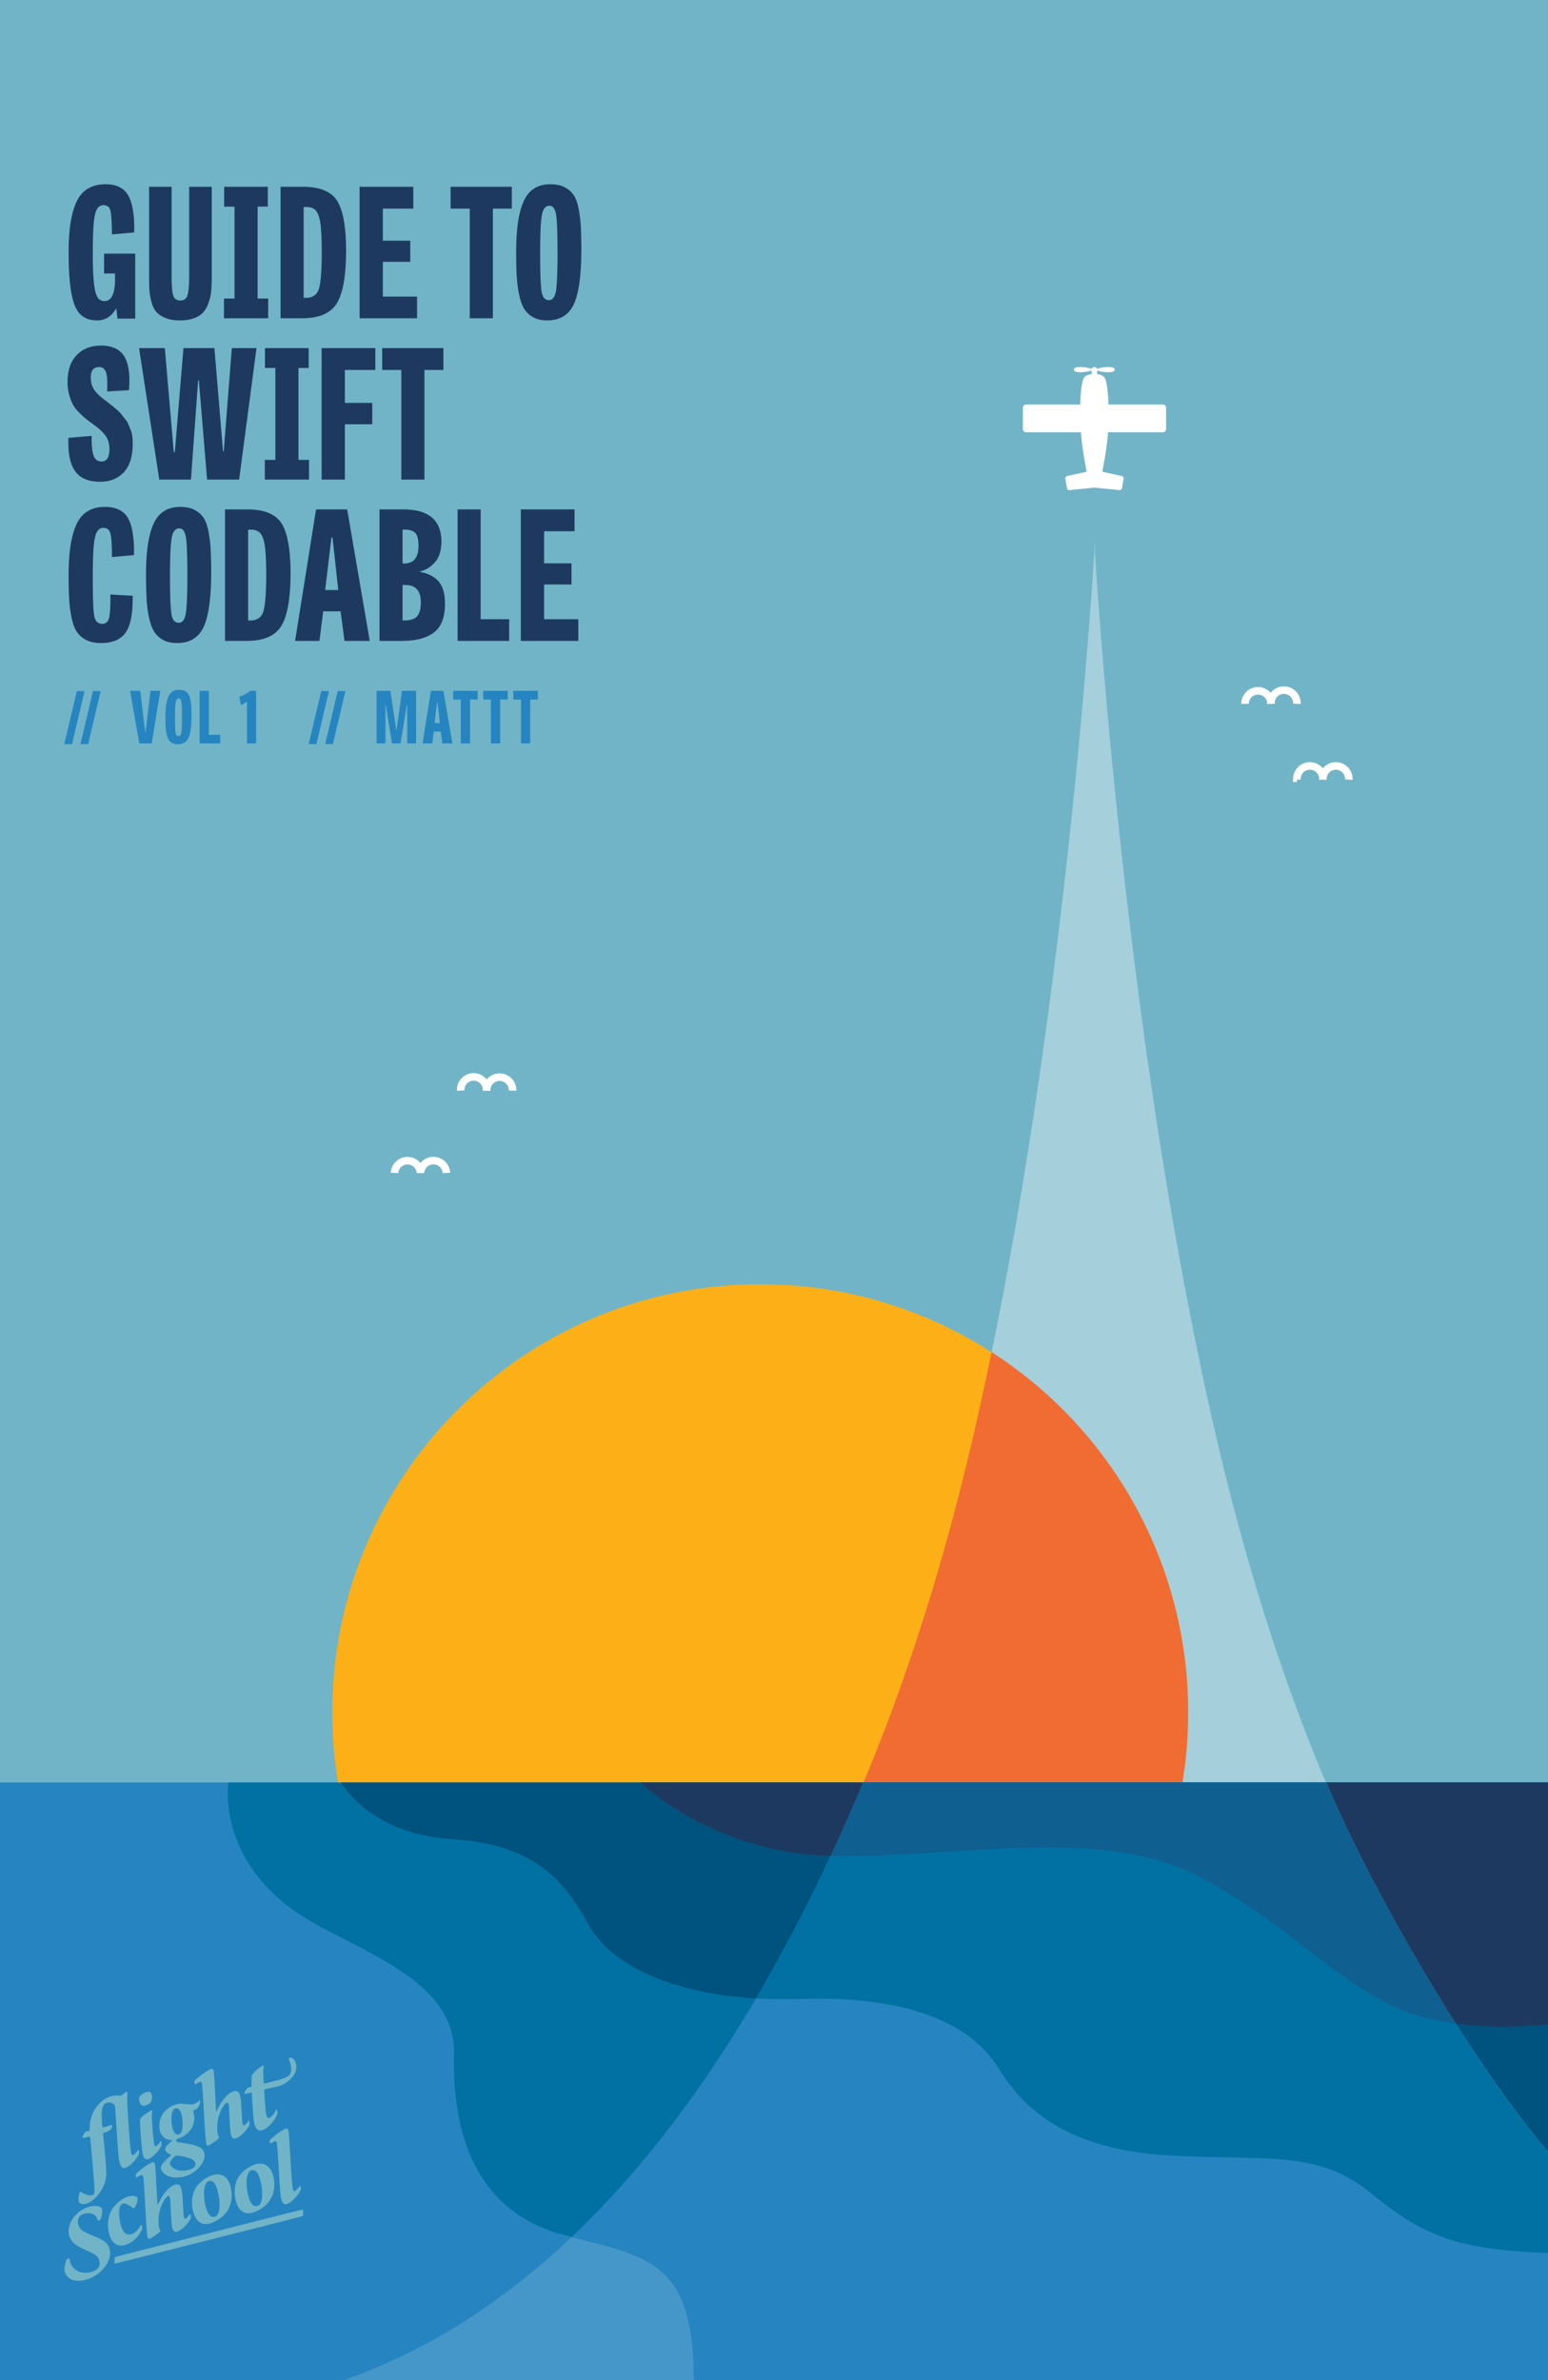 <svg xmlns="http://www.w3.org/2000/svg" width="576" height="885.307" viewBox="0 0 432 663.98"><defs><clipPath id="a"><path d="M0 497h432v166.98H0zm0 0"/></clipPath><clipPath id="b"><path d="M43 497h389v166.98H43zm0 0"/></clipPath><clipPath id="c"><path d="M63 497h369v166.98H63zm0 0"/></clipPath><clipPath id="d"><path d="M159 497h273v166.98H159zm0 0"/></clipPath><clipPath id="e"><path d="M68 573.98h15V595H68zm0 0"/></clipPath><clipPath id="f"><path d="M18 615h13v21.98H18zm0 0"/></clipPath></defs><path fill="#71b4c7" d="M0 0h432v663.98H0z"/><path d="M421.117 583.578c-42.449-50.473-67.11-120.219-81.597-182.297-24.184-103.605-32.66-226.664-33.954-247.105v-2.977s0 .528-.086 1.528c-.062-1-.093-1.528-.093-1.528v2.977c-1.282 20.484-9.758 143.543-33.942 247.105-26.476 113.36-86.875 252.453-227.629 252.453h377.301" fill="#a4cfdb"/><g clip-path="url(#a)"><path d="M-445.488 672.66h886.004V497.23h-886.004zm0 0" fill="#2685c0"/></g><g clip-path="url(#b)"><path d="M240.922 497.23c-35.27 83.403-95.078 175.43-197.106 175.43h396.7V609.72c-25.743-26.153-57.235-81.157-70.45-112.512" fill="#4697c9"/></g><path d="M331.578 477.672c0 65.926-53.504 119.43-119.426 119.43-65.925 0-119.43-53.504-119.43-119.43 0-65.926 53.505-119.43 119.43-119.43 65.922 0 119.426 53.504 119.426 119.43" fill="#fcaf17"/><path d="M329.98 497.23a120.62 120.62 0 0 0 1.598-19.558c.027-40.656-20.652-78.527-54.863-100.492a967.715 967.715 0 0 1-5.258 24.058c-7.289 31.2-17.14 64.332-30.496 95.992" fill="#f06c33"/><g clip-path="url(#c)"><path d="M63.754 497.23s-3.313 19.555 17.348 35.055c14.511 10.875 46.109 18.36 45.582 40.461-.524 22.106 5.785 44.25 31.02 50.79 25.237 6.538 37.855 7.066 35.75 49.124h247.105V497.23" fill="#0171a3"/></g><path d="M95.234 497.23s7.645 14.31 30.684 15.774c23.039 1.46 31.2 11.039 38.39 23.992 7.192 12.953 28.801 21.598 59.032 20.64 30.23-.956 47.683 6.9 55.277 19.286 7.59 12.387 20.555 22.965 48.367 24.394 27.813 1.43 40.79-1.492 55.668 10.516 14.88 12.008 24.07 16.7 57.832 16.762V497.23" fill="#00537e"/><path d="M369.172 217.477c.105-2-1.43-3.707-3.426-3.817-2-.11-3.71 1.43-3.82 3.426a6.512 6.512 0 0 0 0 .39M376.414 217.477a3.626 3.626 0 1 0-7.242 0M354.703 196.332a3.626 3.626 0 1 0-7.254 0" fill="none" stroke-width="2.103" stroke="#fff" stroke-miterlimit="10"/><path d="M361.926 196.332c.11-2-1.426-3.71-3.426-3.816a3.624 3.624 0 0 0-3.816 3.816M117.34 327.18a3.63 3.63 0 0 0-7.246 0" fill="none" stroke-width="2.103" stroke="#fff" stroke-miterlimit="10"/><path d="M124.582 327.18a3.624 3.624 0 0 0-3.816-3.426 3.622 3.622 0 0 0-3.426 3.426M135.8 304.227c.11-2-1.425-3.711-3.425-3.817a3.624 3.624 0 0 0-3.816 3.817" fill="none" stroke-width="2.103" stroke="#fff" stroke-miterlimit="10"/><path d="M143.047 304.227a3.629 3.629 0 0 0-7.246-.391 6.512 6.512 0 0 0 0 .39" fill="none" stroke-width="2.103" stroke="#fff" stroke-miterlimit="10"/><path d="M178.754 497.23s20.031 19.567 52.89 20.45c32.86.883 75.239-8.57 102.282 5.406 27.043 13.973 42.375 34.027 63.09 39.547 20.714 5.52 43.48.84 43.48.84V497.23" fill="#1e3960"/><path d="M324.43 112.832h-15.09c0-1.125-.082-2.102-.168-3.008-.145-1.46-.313-3.562-.988-4.582a2.7 2.7 0 0 0-2.02-.844v-1.05c.8.238 1.621.394 2.453.46 1.63.098 2.469-.113 2.469-.703s-.84-.796-2.469-.703c-.851.075-1.695.235-2.515.485a.754.754 0 0 0-.715-.508.772.772 0 0 0-.715.508c-.817-.25-1.652-.41-2.5-.485-1.633-.093-2.473.114-2.473.703 0 .59.84.801 2.473.704.828-.07 1.648-.223 2.45-.461v1.05a2.725 2.725 0 0 0-2.032.844c-.66 1.051-.828 3.153-.977 4.582a42.949 42.949 0 0 0-.18 3.008h-15.078a.92.92 0 0 0-.906.906v5.942c.008.496.41.894.906.902h15.31c.054.715.116 1.45.19 2.188.274 2.648.872 6.109 1.399 8.832-1.633.335-4.734 1.05-5.258 1.144-.77.203-.726.633-.664.957.063.328.23 1.36.328 1.957.094.602.137 1.156.969 1.05.828-.105 6.8-.69 6.8-.69s5.985.585 6.813.69c.832.106.863-.46.957-1.05.098-.59.266-1.62.336-1.957.074-.336.098-.754-.66-.957-.559-.144-3.672-.809-5.258-1.144.528-2.723 1.137-6.184 1.399-8.832a48.91 48.91 0 0 0 .199-2.188h15.3c.5 0 .903-.406.903-.902v-5.942a.904.904 0 0 0-.898-.91c-.032 0-.06 0-.09.004" fill="#fff"/><g clip-path="url(#d)"><path d="M240.922 497.23c-19.043 45.024-45.215 92.532-81.367 126.778 23.996 6.12 35.953 7.633 33.898 48.652H440.56V609.72c-25.743-26.153-57.235-81.157-70.454-112.512" fill="#2685c0"/></g><path d="M240.922 497.23a514.743 514.743 0 0 1-29.926 60.22c3.93.245 8.047.3 12.344.167 30.238-.957 47.683 6.899 55.277 19.285 7.59 12.387 20.555 22.965 48.367 24.395 27.813 1.43 40.79-1.492 55.668 10.515 14.88 12.008 24.07 16.696 57.832 16.758V609.72c-25.742-26.153-57.234-81.157-70.449-112.512" fill="#0171a3"/><path d="M333.926 523.086c27.054 13.973 42.375 34.027 63.09 39.547a77.493 77.493 0 0 0 9.187 1.82c-15.035-23.598-28.598-49.285-36.191-67.223h-129.09a583.71 583.71 0 0 1-9.11 20.45c32.84.863 75.11-8.547 102.114 5.406" fill="#0f5f90"/><path d="M37.738 88.879h-4.945l-.352-2.945c-1.21 2.28-2.996 3.445-5.394 3.445-3.117 0-5.192-1.465-6.274-4.395-1.105-2.933-1.625-7.812-1.625-14.644-.015-6.383.766-11.11 2.301-14.242 1.516-3.137 4.215-4.7 8.043-4.7 3.067-.003 5.23 1.102 6.399 3.301 1.136 2.192 1.683 5.578 1.547 10.145l-6.196.547c-.047-3.399-.176-5.602-.426-6.618-.253-1.046-.89-1.527-1.921-1.527-1.266-.02-2.043.941-2.426 2.824-.407 1.852-.574 5.32-.574 10.32-.032 3.762.109 6.622.324 8.57.21 1.923.55 3.274 1 3.974.445.683 1.11 1.05 1.976 1.05 1.735-.004 2.73-1.734 2.899-5.199v-2.5h-3.051v-5.547h8.695v18.14M52.793 76.637V52.102h6.297v25.683c-.031 1.766-.102 3.266-.3 4.5-.231 1.23-.599 2.43-1.2 3.598-.63 1.164-1.524 2.039-2.774 2.62-1.254.575-2.824.876-4.722.876-1.563 0-2.84-.223-3.922-.676-1.106-.457-1.918-.996-2.5-1.644-.606-.676-1.031-1.543-1.348-2.676a16.584 16.584 0 0 1-.601-3.172c-.09-.992-.121-2.207-.121-3.676V52.102h6.293v24.433c-.032 2.883.14 4.84.425 5.824.278.957.957 1.473 2.024 1.473.984-.016 1.66-.48 1.976-1.445.309-.969.473-2.883.473-5.75M71.895 57.648v25.633h2.949v5.5H62.5v-5.5h2.95V57.648h-2.9v-5.546h12.192v5.546h-2.847M84.344 88.781h-6.047v-36.68h6.2c4.765-.007 8.01 1.333 9.644 3.997 1.617 2.66 2.449 7.312 2.449 13.941-.031 6.777-.844 11.621-2.524 14.469-1.707 2.84-4.921 4.273-9.722 4.273zm.402-5.699h.598c1.886 0 3.117-.832 3.648-2.496.504-1.668.801-5.133.801-10.395-.031-3.504-.125-6.105-.375-7.824-.254-1.742-.664-2.914-1.25-3.594-.606-.714-1.492-1.027-2.723-1.027h-.699v25.336M114.492 67.14v5.9h-7.648v9.694h9.547v6.047h-16.043v-36.68h14.992v6.094h-8.496v8.946h7.648M131.098 88.781V58.195h-5.348v-6.093h17.09v6.093h-5.297v30.586h-6.445M152.746 89.379c-1.516 0-2.766-.266-3.8-.8a6.55 6.55 0 0 1-2.5-2.196c-.645-.934-1.13-2.219-1.497-3.852-.383-1.648-.61-3.37-.726-5.219-.121-1.859-.172-4.156-.172-6.921-.02-6.567.722-11.368 2.172-14.418 1.441-3.078 3.906-4.575 7.37-4.575 1.536-.003 2.872.27 3.923.801 1.043.528 1.882 1.235 2.5 2.102.613.86 1.09 2.12 1.422 3.77.32 1.62.55 3.324.652 5.023.07 1.695.148 3.898.148 6.597-.011 6.957-.683 11.985-2.047 15.067-1.394 3.055-3.847 4.62-7.445 4.62zm.45-5.645c1-.02 1.69-.882 1.972-2.648.262-1.77.426-5.414.426-10.945-.031-5.184-.133-8.579-.399-10.246-.3-1.668-.886-2.497-1.851-2.497-1.114-.007-1.809.875-2.125 2.622-.32 1.738-.473 5.19-.473 10.32-.016 5.644.133 9.312.399 10.945.253 1.63.949 2.45 2.05 2.45M35.992 108.844l-6.097.351c.101-2.57.03-4.34-.301-5.324-.364-1.012-.985-1.473-1.95-1.473-1.546-.007-2.3.95-2.3 2.848-.012 1.344.285 2.48.851 3.348.535.86 1.5 1.797 2.797 2.797.07.062.492.367 1.176.902.66.527 1.11.863 1.273.996.153.133.551.461 1.153.977.566.488.996.918 1.195 1.199.172.254.535.7 1 1.25.438.539.793 1.05.977 1.5.16.437.398.972.648 1.574.246.598.418 1.23.5 1.898.078.665.125 1.368.125 2.098-.012 3.496-.816 6.14-2.45 7.922-1.66 1.773-3.831 2.672-6.597 2.672-3.394 0-5.726-1.016-7.094-3.047-1.398-2.05-1.964-5.098-1.796-9.195l6.492-.551c-.063 2.863.176 4.773.625 5.723.445.941 1.16 1.425 2.125 1.425 1.453-.02 2.199-1.148 2.199-3.449-.016-1.535-.383-2.808-1.148-3.82-.801-1.047-1.903-2.059-3.399-3.125-1-.719-1.664-1.227-2.098-1.574-.468-.38-1.043-.918-1.828-1.7-.804-.812-1.355-1.523-1.722-2.222-.383-.723-.707-1.594-1.024-2.676-.324-1.113-.472-2.258-.472-3.523-.02-3.32.855-5.832 2.57-7.594 1.71-1.79 3.973-2.653 6.773-2.653 3.067-.003 5.262 1.008 6.496 3.028 1.204 2 1.664 5.152 1.301 9.418M66.734 133.781H57.79l-2.297-27.683h-.203l-1.996 27.683h-8.848l-5.644-36.68h7.195l2.496 28.985h.301l2.402-28.984h8.64l2.403 28.785h.2l2.25-28.785h6.894l-4.848 36.68M83.293 102.648v25.633h2.95v5.5H73.897v-5.5h2.95v-25.633h-2.899v-5.546h12.192v5.546h-2.848M103.89 112.39v5.95h-7.644v15.441H89.75v-36.68h14.992v6.094h-8.496v9.196h7.645M111.996 133.781v-30.586h-5.348v-6.093h17.094v6.093h-5.297v30.586h-6.449M28.594 174.031c.968-.015 1.633-.62 1.898-1.87.235-1.278.367-3.356.301-6.321l6.246.347c.055 4.793-.574 8.196-1.922 10.196-1.355 1.996-3.656 2.996-6.922 2.996-1.597 0-2.89-.258-3.976-.774-1.086-.527-1.957-1.234-2.621-2.148-.7-.941-1.184-2.2-1.551-3.848-.383-1.66-.606-3.382-.723-5.199-.125-1.824-.176-4.09-.176-6.82-.015-6.531.758-11.36 2.274-14.492 1.508-3.137 4.14-4.7 7.871-4.7 3.102-.003 5.289 1.07 6.473 3.2 1.16 2.129 1.722 5.547 1.625 10.246l-6.149.547c-.015-3.301-.14-5.477-.426-6.543-.289-1.09-.937-1.602-1.972-1.602-1.215-.02-1.992.95-2.375 2.852-.407 1.89-.574 5.363-.574 10.39-.032 5.828.125 9.547.375 11.149.226 1.578 1.023 2.394 2.324 2.394M49.445 179.379c-1.515 0-2.765-.266-3.8-.8a6.539 6.539 0 0 1-2.497-2.196c-.648-.934-1.132-2.219-1.5-3.852-.382-1.648-.609-3.37-.726-5.219-.121-1.859-.172-4.156-.172-6.921-.016-6.567.723-11.368 2.172-14.418 1.441-3.078 3.906-4.575 7.371-4.575 1.535-.003 2.875.27 3.922.801 1.047.528 1.883 1.235 2.5 2.102.613.86 1.09 2.12 1.426 3.77.32 1.62.547 3.324.648 5.023.07 1.695.148 3.898.148 6.597-.011 6.957-.68 11.985-2.046 15.067-1.395 3.054-3.848 4.62-7.446 4.62zm.45-5.645c1-.02 1.69-.882 1.972-2.648.262-1.77.426-5.414.426-10.945-.031-5.184-.133-8.578-.398-10.246-.301-1.668-.883-2.497-1.852-2.497-1.113-.007-1.805.875-2.121 2.622-.324 1.738-.477 5.19-.477 10.32-.015 5.644.133 9.312.399 10.945.254 1.63.949 2.45 2.05 2.45M68.844 178.781h-6.047v-36.68h6.2c4.765-.007 8.01 1.333 9.644 3.997 1.617 2.66 2.449 7.312 2.449 13.941-.031 6.777-.844 11.621-2.524 14.469-1.707 2.84-4.921 4.273-9.722 4.273zm.402-5.699h.598c1.886 0 3.117-.832 3.648-2.496.504-1.668.801-5.133.801-10.395-.031-3.504-.125-6.105-.375-7.824-.254-1.742-.664-2.914-1.25-3.594-.606-.714-1.492-1.027-2.723-1.027h-.699v25.336M88.195 142.102h8.696l6.296 36.68h-7.046l-1.098-8.247h-4.848l-1.047 8.246h-6.796zm6.2 22.488l-1.602-14.645h-.3l-1.747 14.645h3.649M112.094 178.781h-6.196v-36.68h6.649c7.078-.007 10.64 2.997 10.64 8.997-.027 2.425-.59 4.328-1.773 5.695-1.187 1.36-2.57 2.23-4.172 2.598v.148c2.285.414 4.031 1.336 5.195 2.7 1.157 1.347 1.75 3.448 1.75 6.245-.027 3.7-1.015 6.34-3.046 7.922-2.047 1.574-5.047 2.375-9.047 2.375zm.25-5.699h.453c1.7 0 2.937-.398 3.621-1.195.676-.805 1.023-2.086 1.023-3.852-.011-3.25-1.43-4.847-4.296-4.847h-.801zm0-15.89h.453c2.633-.005 3.996-1.649 3.996-4.95-.031-1.851-.316-3.039-.95-3.62-.648-.599-1.55-.876-2.75-.876h-.75v9.445M134.145 142.102v30.632h7.945v6.047H127.7v-36.68h6.445M159.492 157.14v5.9h-7.648v9.694h9.547v6.047h-16.043v-36.68h14.992v6.094h-8.496v8.946h7.648" fill="#1e3960"/><path d="M17.945 207.578l3.5-14.797h2.153l-3.496 14.797h-2.157M22.445 207.578l3.5-14.797h2.153l-3.496 14.797h-2.157M42 192.703h2.738L42.34 207.38h-3.461L36.3 192.703h2.84L40.5 204.16h.117L42 192.703M49.64 207.621c-.613-.016-1.105-.105-1.519-.32a2.698 2.698 0 0 1-1-.88c-.262-.39-.453-.886-.601-1.538a12.836 12.836 0 0 1-.29-2.09c-.058-.746-.07-1.664-.07-2.77-.02-2.64.29-4.55.871-5.77.57-1.245 1.563-1.827 2.946-1.827.601-.016 1.152.105 1.57.316.406.192.754.492 1 .84.23.348.437.852.57 1.512.13.656.223 1.328.262 2.008.016.671.059 1.558.059 2.64-.012 2.766-.274 4.797-.82 6.031-.552 1.2-1.54 1.848-2.977 1.848zm.18-2.262c.407-.027.676-.351.79-1.058.109-.715.167-2.164.167-4.38-.023-2.077-.054-3.429-.16-4.097-.113-.683-.351-1-.738-1-.465-.015-.723.352-.848 1.051-.136.668-.191 2.074-.191 4.129-.012 2.258.055 3.723.16 4.379.07.648.379.976.82.976M58.281 192.703v12.258h3.176v2.418h-5.758v-14.676h2.582M67.219 196.684l-.438-2.301c1.25-.52 2.313-1.078 3.098-1.68h1.598v14.676h-2.555v-11.637c-.34.235-.902.567-1.703.942M86.145 207.578l3.5-14.797h2.152L88.3 207.578h-2.156M90.746 207.578l3.496-14.797h2.156l-3.5 14.797h-2.152M111.777 207.379h-2.379l-1.757-10.856h-.082v10.856h-2.457v-14.676h3.855l1.64 11.02h.06l1.523-11.02h3.937v14.676h-2.476v-10.914h-.082l-1.782 10.914M120.258 192.703h3.48l2.52 14.676h-2.82l-.442-3.297h-1.937l-.418 3.297h-2.72zm2.48 9l-.64-5.86h-.121l-.7 5.86h1.461M128.602 207.379V195.14h-2.141v-2.438h6.836v2.438h-2.117v12.238h-2.578M137 207.379V195.14h-2.14v-2.438h6.84v2.438h-2.122v12.238H137M145.398 207.379V195.14h-2.14v-2.438h6.84v2.438h-2.121v12.238h-2.579" fill="#2685c0"/><path d="M31.188 593.602c-.333.511-.766.87-1.68 1.16-.2.086-.41.16-.621.218a.422.422 0 0 0-.121.247c.386 3.722.773 7.687.898 10.761.203 4.32-3.492 8.211-5.578 8.735-1.219.308-1.992-.082-2.125-.72-.137-.55.012-1.667.2-2.265.081-.14.183-.27.3-.386 1.262.851 2.457 1.195 3.297.984.52-.133.672-.633.61-1.98-.294-4.57-.977-11.54-1.216-14.188-.011-.059-.078-.195-.195-.168-.61.152-1.262.29-1.8.398a.4.4 0 0 1-.122-.246c.16-.554.442-1.066.82-1.5l1.051-.234c.106-.059.149-.133.13-.219-.067-2.816.636-5.148 2.464-7.18 1.023-1.18 2.504-2.019 3.43-2.253 1.011-.254 2.011-.32 2.586-.13.504-.179 1.097-.644 1.601-1.077.13-.094.492.12.457.222-.129.707-.043 2.996.02 4.457.277 4.516.73 10.926.976 12.157.059.48.211.84.559.753.32-.082.723-.43 1.441-1.503a.29.29 0 0 1 .145.21c.05.079.168.79.066 1-.914 1.86-2.66 3.598-4.02 3.938-.718.18-1.363-.766-1.605-2.824-.34-2.93-.804-11.215-1.043-14.11 0-.277-.093-.746-.43-.972a2.319 2.319 0 0 0-1.84-.332c-.718.18-1.257.84-1.402 2.355-.152 1.113-.039 2.656.149 4.363a.154.154 0 0 0 .14.168c.02.004.036 0 .055-.004a16.967 16.967 0 0 0 2.45-.773c.058.313.038.633-.047.938M42.016 583.7c.195.167.41.788.43.968.015.672-.13 1.45-.524 1.95-.23.304-1.59.902-1.918.823a1.608 1.608 0 0 1-1.082-1.082c-.129-.398-.14-1.164 0-1.437a3.782 3.782 0 0 1 1.945-1.324c.59-.16 1.024-.024 1.149.101zm.402 7.808c.113 2.16.379 4.922.55 6.203.11.8.247.984.54.91.492-.125 1.082-.98 1.308-1.41.047-.043.164.05.18.11.063.378.09.765.074 1.148-.758 1.761-2.824 3.578-3.746 3.812-.926.235-1.414-.36-1.687-2.527-.223-2.223-.719-8.195-.508-8.707.348-.703 2.812-2.281 3.187-2.375.059-.016.297.203.23.312-.171.41-.21 1.098-.128 2.524" fill="#71b4c7"/><path d="M55.867 586.262c-.054.629-.445 1.527-.953 1.965-.312.23-.66.414-1.031.539.035.144.117.46.14.55a5.756 5.756 0 0 1-1.175 5.22 7.797 7.797 0 0 1-2.782 1.905c-.203.051-.402.121-.593.211-.164.07-.387.282-.344.457.074.29.348.403 1.059.54 1.308.19 2.835.39 4.105.777 1.496.453 2.39.937 2.727 2.265.285 1.13-.27 2.715-1.743 4.196a8.204 8.204 0 0 1-3.78 2.246c-3.438.867-6.102-.313-6.575-2.192-.25-.984 1.258-2.34 2.84-3.734.05-.047 0-.098-.028-.117-.718-.309-1.449-.742-1.62-1.406a1.41 1.41 0 0 1 .085-.637c.348-.582 1.473-1.606 1.871-1.98.02-.036.028-.13-.058-.11-1.899.05-3.016-1.078-3.41-2.644a6.174 6.174 0 0 1 1.382-5.368 7.208 7.208 0 0 1 3.32-1.98c.692-.18 1.65-.168 2.954 0 .437.043 1.133.113 1.597 0 .7-.18 1.333-.563 1.813-1.106.11.11.176.25.2.403zm-1.34 17.113c-.144-.578-.734-1.082-1.668-1.363-1.273-.418-3.129-.809-3.765-.649-.52.13-1.813 1.473-1.606 2.282.348 1.39 2.61 2.296 5.04 1.683 1.652-.418 2.19-1.203 2-1.953zm-3.855-13.43c-.402-1.593-1.055-1.98-1.719-1.812-1.215.304-1.36 3.265-.82 5.406.332 1.305.957 2.066 1.765 1.863 1.329-.336 1.2-3.656.774-5.457" fill="#71b4c7"/><path d="M61.02 590.438a11.402 11.402 0 0 0-.387 3.328c.023 1.074.07 1.859.539 2.48-.238.524-2.55 2.094-3.063 2.281a.712.712 0 0 1-.468-.28c-.125-.247-.168-.911-.243-1.567-.425-4.848-.586-10.473-.988-15.11-.066-.508-.168-.914-.55-.847-.376.093-.942.422-1.505.75a3.16 3.16 0 0 1-.054-1.067c1.226-1.207 3.633-3.008 4.761-3.297.29-.07.602.18.684 1.735.188 3.062.426 7.652.574 10.082.016.058.102.035.145-.035 1.219-2.743 3.062-5.082 4.91-5.551 1.387-.36 1.777 1.183 1.918 3.332.18 2.7.234 4.71.398 5.715.102.406.196.543.399.484.406-.101.773-.594 1.293-1.34.043.051.152.114.18.23.062.31.078.626.05.942-.59 1.438-2.535 3.473-3.984 3.84-.75.187-1.238-.645-1.352-2.184-.18-2.199-.277-4.14-.359-6.433-.047-1.035-.215-1.453-.559-1.367-.64.156-1.687 1.617-2.34 3.879" fill="#71b4c7"/><g clip-path="url(#e)"><path d="M73.86 582.824a.189.189 0 0 0-.137.18c.078 2.012.34 5.61.59 6.96.124.74.449.93.769.852.637-.16 1.531-1.25 2.035-2.421a.319.319 0 0 1 .223.156c.086.39.105.793.055 1.187-.555 1.465-2.43 4.032-4.395 4.528-1.129.285-1.781-.594-2.129-2.45-.18-.937-.523-5.836-.598-7.972-.015-.059-.066-.137-.125-.121-.402.101-1.394.32-1.843.375-.067-.016-.102-.285-.09-.348.101-.336.765-1.242.953-1.352.277-.105.562-.195.852-.265a.23.23 0 0 0 .164-.196c.035-1.457-.024-2.18.09-2.824.042-.32 1.007-1.734 3.046-2.926.13-.093.317.168.274.239a9.134 9.134 0 0 0-.133 1.789c.031.605.07 1.734.133 2.828a.18.18 0 0 0 .172.187c.02 0 .039 0 .058-.007l3.961-1.024c2.88-.816 3.977-1.558 3.305-4.344a8.449 8.449 0 0 0-.555-1.582c.031-.113.594-.324.824-.293.313.137 1 .672 1.235 1.72.726 3.019-2.492 5.648-5.121 6.312" fill="#71b4c7"/></g><g clip-path="url(#f)"><path d="M27.719 630.57c-.133-.52-.504-1.261-1.54-1.828-1.296-.75-2.964-1.375-4.331-2.16-.93-.504-2.145-1.426-2.535-2.96-.329-1.302-.274-3.04 1.289-5.13a8.308 8.308 0 0 1 4.394-2.953c2.082-.527 3.344.078 3.469.566.055.239.086.48.09.723-.059.8-.23 1.586-.516 2.34-.035.102-.754.312-.789.168-.04-.27-.309-.969-.66-1.281-.711-.621-1.735-.887-3.063-.551-1.62.414-2.007 1.8-1.691 3.047.187.75.742 1.476 1.742 2.023 1.215.676 4.067 1.711 5.094 2.371.941.567 1.594 1.2 1.93 2.532.328 1.3.039 2.945-1.239 4.714-1.43 1.899-3.285 3.2-5.57 3.778-2.605.652-5.125.058-5.738-2.371-.149-.578-.012-2.368.62-3.391.106-.18.696-.297.72-.21.035.296.085.593.16.882.672 2.418 3.058 3.601 5.668 2.941 2.195-.558 2.879-1.746 2.496-3.25" fill="#71b4c7"/></g><path d="M33.707 620.613c.492 1.942 1.441 2.992 2.852 2.633.812-.203 1.8-.887 2.832-2.683a.309.309 0 0 1 .195.167c.059.23.137.918.059 1.09-1.055 2.524-3.172 4.004-4.938 4.453-1.246.313-2.309 0-2.992-.753-.652-.637-1.059-1.641-1.285-2.54-.614-2.43-.262-5.41 1.312-7.347 1.211-1.54 2.88-2.606 4.125-2.922 1.012-.254 1.649-.18 2.063 0 .289.117.484.398.484.71 0 .52-.492 2.063-.945 2.454a.502.502 0 0 1-.422.047c-.957-.742-1.965-1.442-2.805-1.23-.98.25-1.394 2.507-.535 5.921M44.64 616.469a11.415 11.415 0 0 0-.39 3.332c.023 1.07.07 1.86.54 2.476-.24.524-2.548 2.094-3.06 2.282a.683.683 0 0 1-.472-.282c-.125-.246-.168-.91-.242-1.57-.426-4.848-.586-10.469-.989-15.11-.066-.503-.168-.91-.55-.843-.38.098-.942.422-1.504.75a3.16 3.16 0 0 1-.055-1.067c1.234-1.203 3.64-3.011 4.77-3.296.289-.075.601.18.683 1.734.191 3.063.426 7.648.578 10.082.016.059.102.035.145-.035 1.215-2.742 3.058-5.082 4.906-5.55 1.39-.36 1.777 1.183 1.922 3.331.18 2.692.234 4.711.394 5.719.106.402.2.539.403.48.402-.101.77-.593 1.289-1.34.047.051.152.114.18.231.062.309.082.625.054.941-.59 1.438-2.539 3.473-3.984 3.84-.754.188-1.242-.644-1.352-2.183-.18-2.2-.281-4.141-.36-6.434-.046-1.035-.214-1.457-.562-1.367-.64.152-1.687 1.617-2.343 3.879M64.336 609.922c.789 3.125.168 6.144-2.18 8.305-.86.742-2.426 1.722-3.672 2.035-2.37.601-3.933-.82-4.582-3.395-.62-2.46-.367-5.48 1.383-7.43 1.149-1.304 2.82-2.375 4.297-2.746 2.57-.652 4.168.914 4.754 3.23zm-4.453 8.457c1.738-.438 1.613-4.223.91-7-.402-1.59-1.078-3.328-2.473-2.977-1.543.36-1.722 3.914-.949 6.98.602 2.364 1.441 3.259 2.512 2.99M76.234 606.918c.79 3.125.168 6.148-2.18 8.309-.859.738-2.425 1.722-3.671 2.035-2.371.601-3.93-.82-4.582-3.395-.621-2.46-.371-5.476 1.386-7.43 1.145-1.316 2.817-2.378 4.29-2.757 2.578-.645 4.171.922 4.757 3.238zm-4.453 8.453c1.739-.437 1.614-4.226.903-7.004-.403-1.59-1.082-3.324-2.477-2.972-1.539.359-1.723 3.914-.945 6.98.61 2.367 1.453 3.262 2.52 2.992M75.34 596.953c1.32-1.351 3.707-3 4.574-3.219.414-.074.676.602.723 1.91.312 4.168.73 13.02 1.062 14.813.059.477.203.809.551.719.29-.074.723-.426 1.441-1.473.028 0 .145.086.18.203.035.114.125.739.031.977-.914 1.863-2.77 3.656-4.043 3.976-.867.22-1.363-.886-1.57-2.683-.332-2.899-.668-11.52-1.012-14.364-.05-.324-.21-.59-.445-.539a5.065 5.065 0 0 0-1.453.707c-.086-.125-.14-.94-.04-1.027M84.508 618.156c.137-.066.078-1.281.05-1.62l-.019-.208c-.129 0-7.39 1.832-14.219 3.574-2.28.563-7.87 1.98-13.199 3.336-4.93 1.215-24.91 6.313-25.055 6.38-.082.05-.113 1.257-.113 1.628l.05.2c.294-.051 11.7-2.915 19.352-4.86 3.93-.984 9.02-2.27 13.083-3.305 7.68-1.926 19.906-5.02 20.07-5.125" fill="#71b4c7"/></svg>